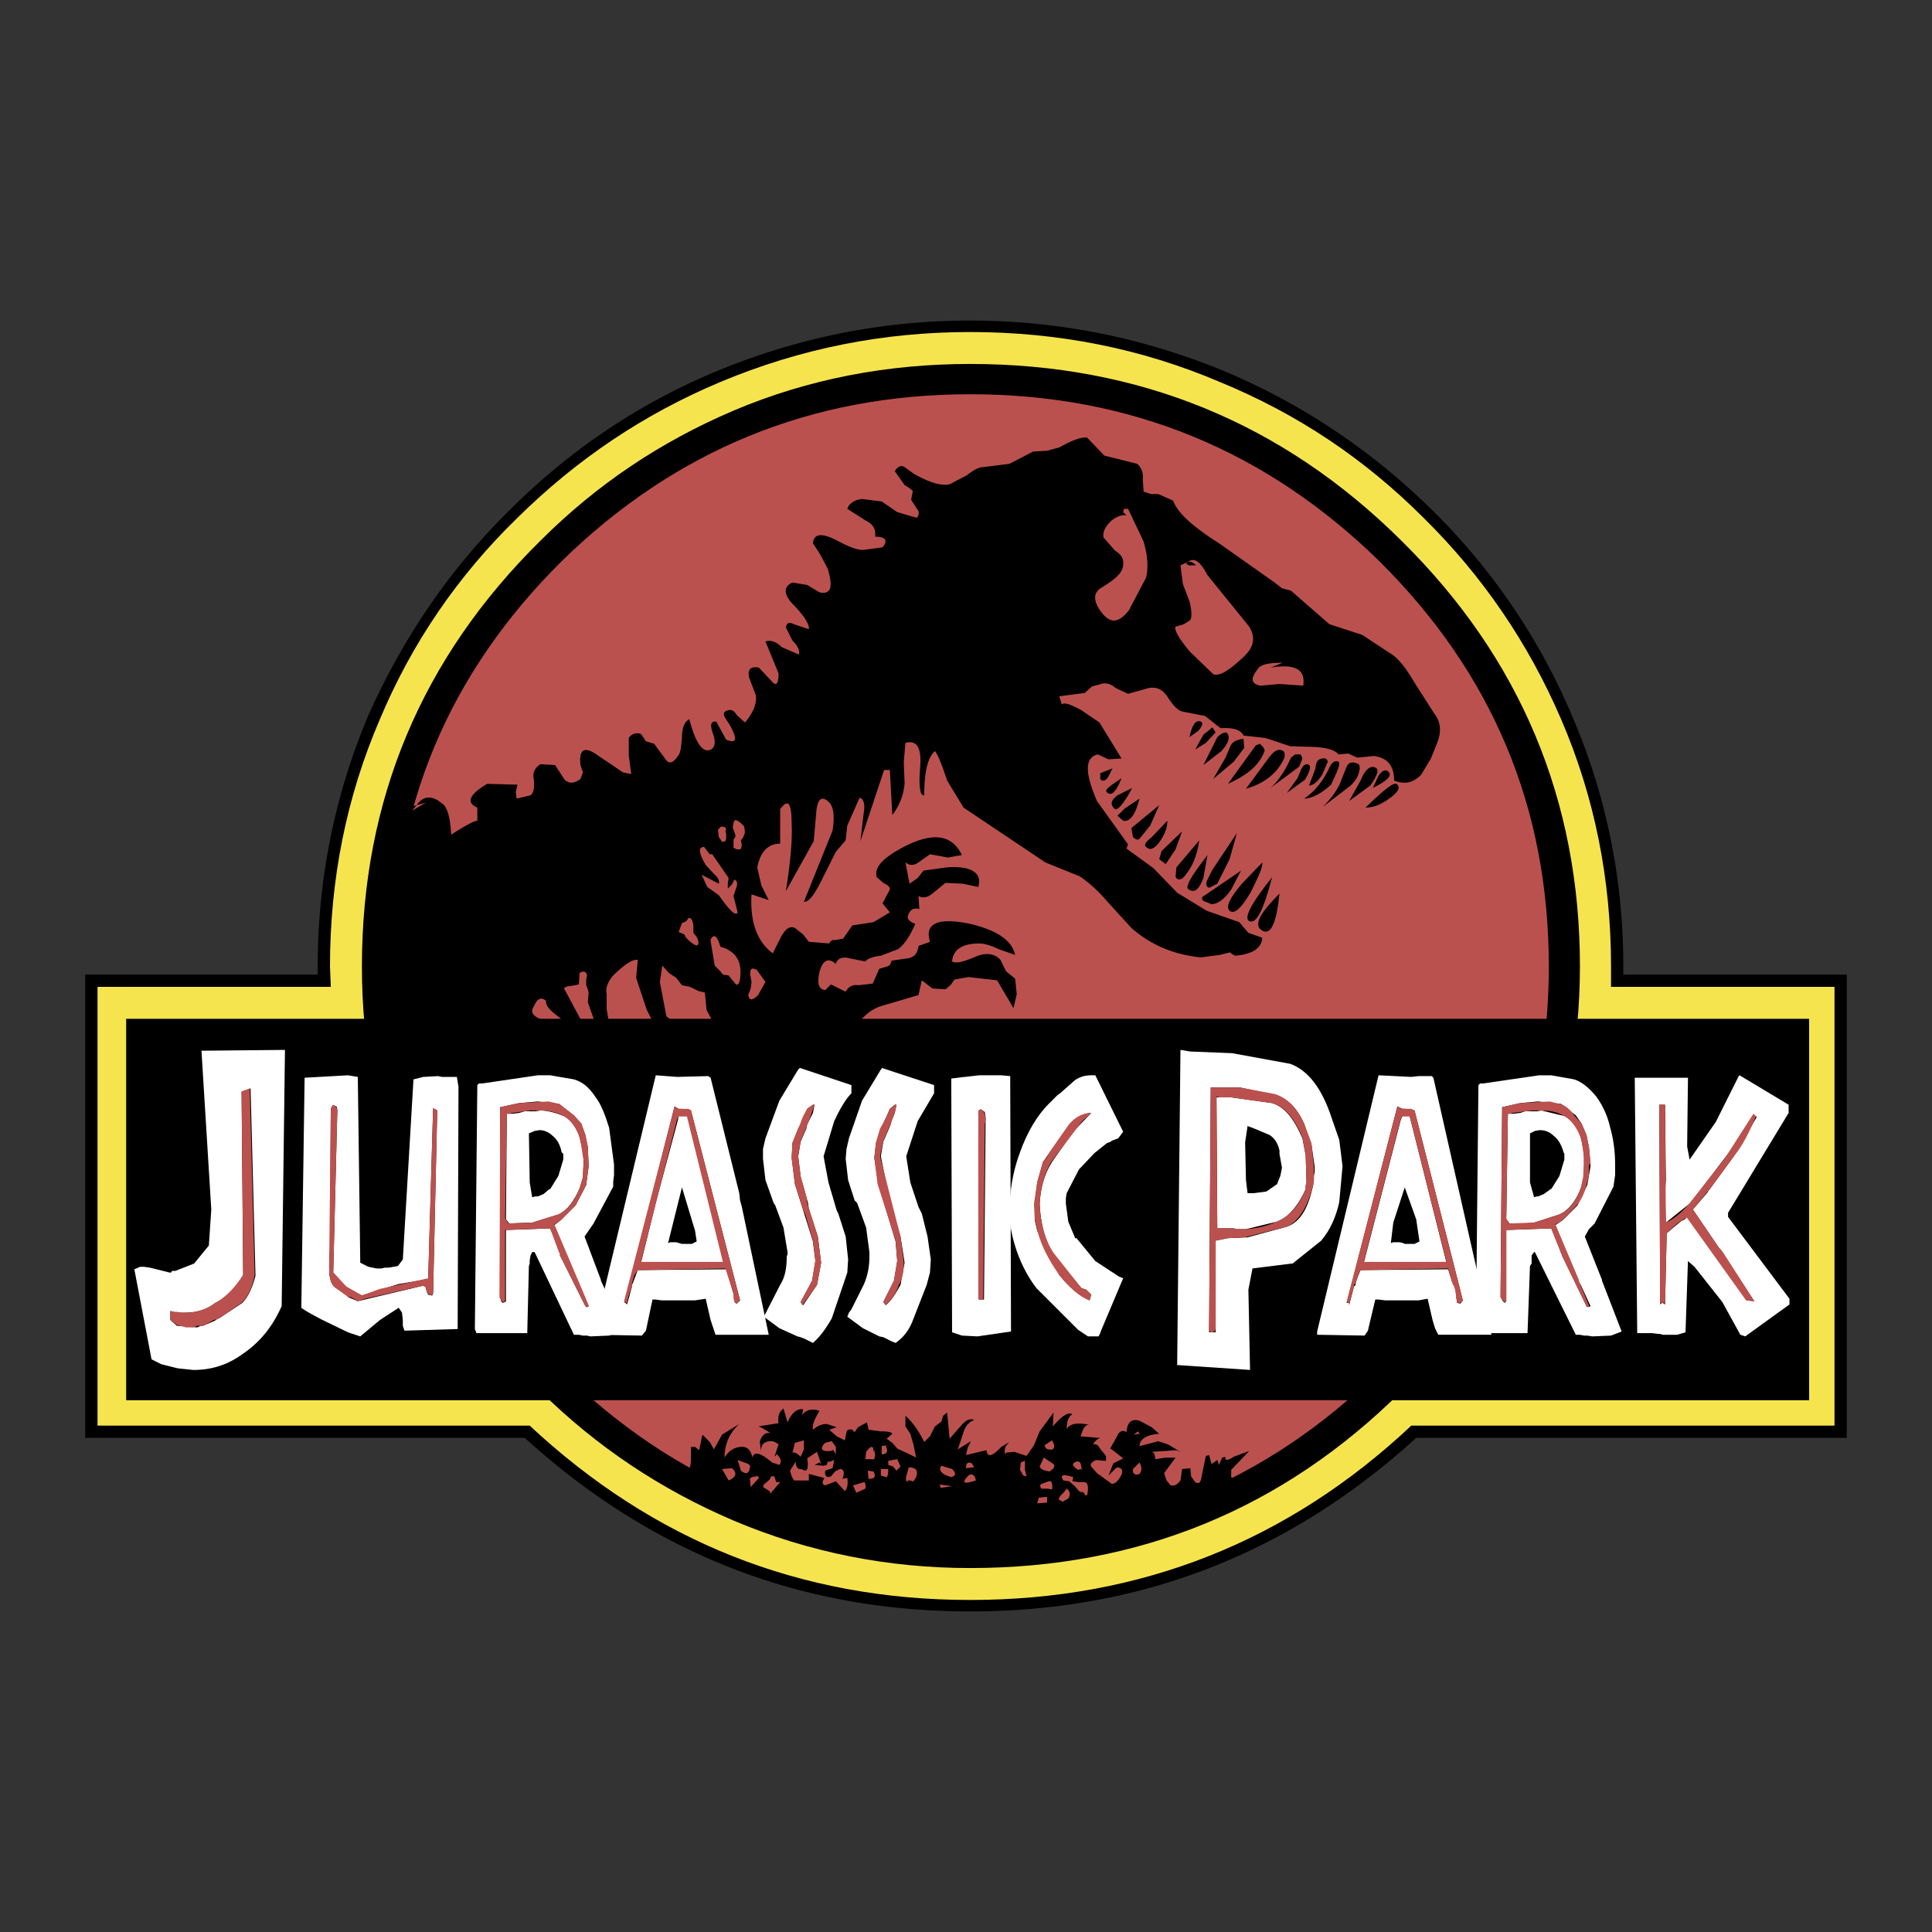 <?xml version="1.0" encoding="utf-8"?>

<!-- Uploaded to: SVG Repo, www.svgrepo.com, Generator: SVG Repo Mixer Tools -->
<svg width="800px" height="800px" viewBox="0 0 192.756 192.756" xmlns="http://www.w3.org/2000/svg">

<rect x="0" y="0" width="192.756" height="192.756" fill="#333333" stroke="none"/>

<g fill-rule="evenodd" clip-rule="evenodd">

<path fill="rgba(251, 251, 251, 0)" d="M0 0h192.756v192.756H0V0z"/>

<path d="M96.787 31.983c-8.82 0-17.232 1.715-25.317 5.063-7.84 3.267-14.7 7.922-20.662 13.884-5.962 5.88-10.617 12.74-14.047 20.417-3.348 7.922-5.063 16.333-5.063 25.073v.816H8.504v46.223h43.855c12.659 11.516 27.44 17.314 44.428 17.314 17.069 0 31.85-5.799 44.508-17.314h42.957V97.236h-22.295v-.816c0-8.739-1.715-17.151-5.145-25.073a63.347 63.347 0 0 0-13.885-20.417c-6.043-5.961-12.984-10.617-20.742-13.884-8.085-3.348-16.58-5.063-25.398-5.063z"/>

<path d="M96.787 33.127c-8.657 0-16.906 1.633-24.909 4.981-7.595 3.185-14.292 7.677-20.254 13.557-5.961 5.798-10.535 12.496-13.72 20.09-3.348 7.758-4.981 16.007-4.981 24.665l.082 2.041H9.729v43.773h43.12c12.332 11.516 26.95 17.395 43.938 17.395 17.069 0 31.768-5.879 44.018-17.395h42.223V98.461h-22.295V96.42c0-8.658-1.635-16.906-4.982-24.665-3.268-7.595-7.84-14.292-13.721-20.09-5.879-5.88-12.576-10.372-20.334-13.557-7.841-3.348-16.171-4.981-24.909-4.981zm-23.603 7.84c7.514-3.186 15.436-4.656 23.603-4.656 16.823 0 31.196 5.88 43.038 17.64C151.667 65.63 157.63 79.84 157.63 96.419c0 8.084-1.553 15.842-4.738 23.355-3.184 7.188-7.512 13.477-13.066 19.029-11.842 11.76-26.215 17.641-43.038 17.641-8.167 0-16.089-1.553-23.603-4.738-7.268-3.104-13.638-7.35-19.273-12.902-5.635-5.553-9.963-11.842-13.067-19.029-3.267-7.514-4.737-15.271-4.737-23.355 0-16.58 5.962-30.79 17.804-42.468 5.634-5.635 12.004-9.882 19.272-12.985z" fill="#f6e44e"/>

<path d="M154.525 96.42c0-15.844-5.635-29.238-16.904-40.426-11.271-11.025-24.828-16.66-40.834-16.66-15.925 0-29.482 5.635-40.752 16.66C44.764 67.182 39.129 80.576 39.129 96.42c0 15.68 5.635 29.154 16.905 40.344 11.27 11.105 24.827 16.66 40.752 16.66 16.006 0 29.563-5.555 40.834-16.66 11.271-11.19 16.905-24.664 16.905-40.344z" fill="#bb514e"/>

<path d="M105.115 140.928l-1.387 1.879-.572 1.389-.734 1.061-1.225-.408-.818.082-.08.164c-.164-.49 0-.818.408-1.227l-.816.49c-.898.98-1.389 1.062-1.471.326l-2.042.49.164-.734.327-.652-1.308.816.572-1.717c.164-.57.49-.979 1.062-1.225-.409-.162-.817 0-1.307.572l-1.144 1.307-.245-2.613-.408.326-.163.572-.654.49-.49.98-.572.57c-.653-1.307-1.307-2.123-1.878-2.613v1.062l.49.734.327 1.145.245 1.225-.326-.164-1.552-.734-.49-.572-.572-.408.572-.49c-.082-.164-.408-.244-1.144-.244l-1.225-.164-.164-.734-.898.49-.327.488-.245-.244c-.327-.082-.49 0-.572.244l-.164.818-.817-.408-.735-.654.735-.244-.979-.328c-.49 0-.898.164-1.389.572-.082-.49.164-1.062.654-1.879-.654-.244-1.307-.162-1.715.408l.082-.57c-.572-.082-1.144.326-1.552 1.307l-.408-1.389c-.49.408-.572.816-.49 1.471l-2.042.326c.163 0 .571.244 1.225.652-.572-.082-.898.328-1.062.898l.164 1.062c-.082-.572.082-.898.49-1.062.49-.162.817-.08 1.225.246l-.408 1.225.245-.244c.408.408.49.734.245 1.061l-.735-.244c-1.144-.98-1.797-1.145-1.96-.49-.164-.816-.572-1.145-1.225-1.062-.654.082-1.144.408-1.551 1.062 0-1.307.489-2.451 1.47-3.35l-1.715 1.062-.816 1.471-.409-.736-.735-.734-.327 1.551-.408-.326h-.408v1.062c0 .652-.082 1.061-.245 1.143l-1.307.246-.163.326 1.143 1.143 3.512 1.553 4.655 1.389 2.123.979 3.186 1.062 5.635 1.225 4.818-.082c.49 0 1.226.246 2.368.818 1.062.57 1.797.814 2.287.652l9.8-1.062 6.859-1.551c.572-.082 1.307-.408 2.287-1.062.98-.57 1.633-.979 2.287-1.061l2.449-.082 1.635-.654c.326 0 .406-.244.488-.652 0-.408.082-.572.326-.572l.818.082c.734-.164.652-.734-.408-1.471l-.654-.408v-.734l1.797-1.879-1.553.572c-.57.408-.896.408-.814 0l-.328.082-.326.734-.164-.49-.57.408-.246-.898-.326.082-.408 1.961c-.082.652-.244.896-.654.652l-.408-.572-.082-.816-.816.082-.162 1.143c-.328.408-.572.572-.98.49l-.408-.49-.246-.734 1.145-1.551h-.98l-1.061.162c0-.408-.082-.652-.328-.734l2.451-.164.408.164-1.227-.734-.979-.326-1.879.488c0-.652.654-1.143 1.961-1.225l-.736-.652-1.225-.654c-.816-.244-1.225.164-1.307 1.143-.326-.244-.734-.162-.98.49l-.652 1.145c.082 0 .49.326 1.307.98l-.98.488-.49 1.227.816-.816c.49 0 .654.244.49.734-.326.57-.572.898-.98.898l-1.469-1.062-.572-.652c-.164-.246.082-.49.49-.654l.98.082v-.49l-.654-.816c-.162-.326-.408-.408-.652-.326.244-.408.49-.572.734-.654l-1.959-.162c.244-.818.488-1.227.896-1.145-1.143-.244-1.959-.162-2.285.408 0-.734.162-1.225.57-1.471-.408-.244-1.061.164-1.959 1.227l.078-1.395zm-7.92 5.472h-.164l-.653.08c0-.49.164-.652.572-.49l.245.41zm-.572.817c.327-.246.654-.082.734.488-1.224.408-1.469.246-.734-.488zm-2.777 1.224l-.082-.328 1.225.164-1.143.164zm.082-2.205l1.062.326c.408.408.408.654-.082.816l-.653-.244c-.49-.325-.572-.572-.327-.898zm11.025-2.531c.244.408.326.652.082.898-.408.08-.736 0-.816-.408l.734-.49zm-.082 4.082c.082.246.164.49.082.816l-.408-.08h-.654c-.162-.246-.162-.41.082-.49l.654-.246h.244zm1.797 0l-.572-.082c-.408-.57 0-.652.98-.326l-.082.408.654.082h.572c.326.082.408.49.244 1.307h-.244v-.162l-.328-.246.082.164-.326-.164-.408-.49-.572-.491zm1.225-1.225h.082l-.082.164v-.164l-.326.082c-.654-.408-.654-.654-.164-.816.327-.082.49.162.49.734zm-6.043-.652l.408-.164v.898l.164.652-.326-.08-.328-.572.082-.734zm2.857.899c-.57-.082-.896-.246-.979-.49l.408-.898.979.652c.164.245 0 .489-.408.736zm-.244 2.531v.572l-.98.08.164-.57.816-.082zm1.307-.082l.326-.326.328-.408c.326.244.408.57.162.979l-.57.328-.41-.246.164-.327zm-23.193-3.43h.245l.408-.164-.164.816-.734.246c-.082.57.163.734.571.57l.409-.488.49-.246c.408 0 .49.408.245.98l.49-.082c.082.652 0 1.062-.245 1.307l-.898-.98-1.062.408c-.327-.082-.327-.326-.082-.734l-1.552-.408v.652h-1.47l-.245-.408-.163-.57.571-.898c0 .572.245.816.572.734.572.408.735 0 .572-1.061l.98-.654.408 1.225-.163-.162-.49.244.898.082.327-.082.082-.327zm.326-1.062c-.98.082-1.143-.244-.571-.816l.653-.162.408.57v.736l-.246-.41h-.082l-.162.082zm-2.695-.162l-.327.734c-.245-.244-.571-.49-.817-.408l.246-.98.897-.244v.898h.001zm-4.084 3.755l.082-.246.572-.488.163-.328h.327l.163.572h.408l-.98 1.145-.082-.246-.653-.409zm-.408-.898l-.817.898-.081-.816c.081-.164.408-.246.735-.246l-.164-.08c.164 0 .246.08.327.244zm-1.225-1.471c.245.082.408.246.327.41-.082.652-.409.734-.898.326l-.327-1.062.898.326zm13.475-.896v-.818l.49-.08-.082.08c.246.49.164.818-.408.818zm-.082 2.123v-.654h.735c0 .572-.082.816-.245.898l.082-.082-.572-.162zm1.226-.899l-.49-.164v-.408l.898-.164.327.736-.409.408-.326-.408zm1.552 1.469c-.246.082-.327-.082-.246-.49l.246-.896c.734 0 .979.326.734.979l-.245.408-.408-.082-.246-.08.165.161zm-4.329-2.205l.082-.734c.49-.652.735-.652.735 0l.082-.164.082.49-.082.408h-.899zm-.082 2.287c.081.164.163.408.081.654l-.898.408-.327-.736 1.144-.326zm.409-.326l-.082-.816.571.082c.246.488.164.734-.489.734zm-13.966.162l-.653-1.143.98-.082c.572.491.408.899-.327 1.225zm40.425-4.572l.408-.326.164.244v.082l-.082-.082-.49.082zm.572 2.777c.244.49.244.816 0 1.143-.408.164-.734 0-.652-.49l.652-.653zM108.465 43.662c-.572-.082-1.471.245-2.777.98l-1.225.327-1.389.082-2.367 1.225-2.613.327c-.408 0-.898.246-1.634.817l-1.715.898c-.735.163-1.878-.082-3.593-1.062l-.898-.654c-.408-.245-.735 0-.98.409l.98 1.388.409.246.408.326-.164.898.572.898c.245.245.245.571 0 .898l-1.96-.572-1.552-1.062-1.96-.245c-.817.082-1.307.49-1.47.98l1.796 1.144c.817.408 1.062.898.98 1.633 1.062 0 1.307.408.735 1.062l-1.796.245c-.572.082-1.47-.245-2.695-.898-1.552-.816-2.368-.734-2.45.245l.735 1.144.735 1.388c.571 1.878.326 2.614-.817 2.368l-1.225-.735-1.471-.245c-.898.409-.898 1.144 0 2.123 1.226 1.226 1.716 2.124 1.634 2.532l-1.47-.49c-.49-.245-.735-.163-.817.327l.653 1.306c.49.49.735.898.654 1.389l-1.715-.735c-.572-.572-1.144-.735-1.633-.572l1.307 3.186c0 1.062-.245 1.307-.653.816l-1.307-1.388c-.817-.164-1.144.163-.98.98l.653 1.715c.164.735-.163 1.715-1.062 2.776l-.816-.734c-.245-.409-.49-.571-.817-.49-.408.082-.572.245-.408.653l.571.898c.735 1.389.653 1.796-.409 1.389L71.469 72c-.571-.082-.653.327-.327 1.225.327.898.164 1.552-.49 1.633-.652.082-1.306-.898-1.878-3.103-.49.245-.735.898-.735 1.797-.081 1.062-.163 1.633-.408 1.878-.49.735-.898.817-1.225.327l-1.143-1.552-.817-.245-.49-.735c-.49-.164-.98 0-1.225.408v1.715l.245 1.878-.817-.163-2.777-1.878c-1.143-.735-1.633-.327-1.47 1.143l.245.735-.245.653c-.653.49-1.225.49-1.633 0l-.898-1.389-1.47-.082c-.49.327-.817.817-.653 1.47.081.816 0 1.388-.327 1.633l-1.389.327-.082-.654.163-.735-3.021-.082c-1.797 1.062-2.124 1.878-.98 2.369v1.306c-.49.082-1.307.572-2.613 1.389-.082-1.797-.408-2.777-.898-3.103-.98-.817-1.878-.817-2.532.163l.899-.245-1.389.817.49-.572c-1.143.327-1.96.816-2.368 1.551l-.98 4.165.408 2.042-1.062 6.534c0 1.225 0 2.206.49 2.776.49.654.572 1.227.245 1.879-.572 1.633-.572 2.695-.164 3.104l1.062.572 1.551.244c.98-.244 1.551-.244 1.878 0 1.552 1.225 4.818 2.369 9.555 3.348l7.514-.49 5.717.164 3.348-.734h2.368l3.512-.898 7.514-.572 2.042-.49 1.389-1.389c.734-.979 1.551-1.551 2.45-1.797l3.593-1.061.327-1.471 1.062.818 1.307.08.49-.408.408-.57 1.389-.246 2.857.326 1.635 2.777.326-1.389-.162-1.551-.9-.736-.57-1.143c-.572-.653-1.471-.734-2.451-.326-1.143.49-1.959.735-2.368.49.082-1.144.979-1.797 2.696-1.797.57 0 1.307.245 1.959.572l1.635.572c-.328-1.471-1.799-2.45-4.493-3.104-3.185-.653-4.574-.082-4.002 1.796l-1.144.408c-.082.654-.327 1.062-.979 1.225l-1.715.245c-.082.327-.164.491-.408.573l-.817.244-.653 1.471-1.389.162c-.653-.082-1.062.164-1.307.654l-1.47-.736-.571.572c-.654-.082-.817-.652-.572-1.797.327-1.225.898-1.47 1.633-.816.163-.572.653-.735 1.306-.572l1.633.327c.164-.245.735-.49 1.552-.572l1.715-.653c.736-.572 1.226-1.389 1.715-2.532-.653-.245-.898-.572-.653-.98.163-.409.49-.654 1.062-.49l-.082-1.307c.408.245.898.164 1.389-.245l1.307-1.062 1.715.082 1.552.327c.408-1.388-.654-2.124-3.104-1.96l-2.368.327-.572.735-.816.572-.408-2.124c.408.327.816.327 1.306 0l1.144-.817 1.796.327 1.388-.245c-1.062-2.205-3.185-2.368-6.533-.408-1.633.98-2.205 1.797-1.96 2.613l.653.572c.49.245.653.408.653.654l-.735 1.388.735.898-1.633.98-2.123.326-.898 1.307-.816.163c-.246-.082-.49.082-.572.327l-2.042-.164-.571-.735-.819-.65c-.572-.245-.98.164-1.389.899l-.817 1.633c-1.551-1.144-2.287-3.103-2.124-5.88l1.715.572-.734-1.47-.408-1.797c.326-1.633 1.143-2.368 2.286-2.368v-3.43c.816-1.144 1.144-.571 1.144 1.47.081 1.388-.082 3.593-.572 6.696l2.777-4.981.245-2.777c.082-1.307.49-1.797 1.144-1.225.571.408.735 1.388.489 2.94l-2.858 7.105c.408.081.98-.572 1.715-2.042l1.47-2.94.979-1.144.164-1.47 1.225-2.777c.408.082.571.653.408 1.552l-.326 2.777 2.368-7.105h.571l.245 4.492a5.825 5.825 0 0 0 1.225-3.185l-.082-2.124.164-1.878c1.143-.326 1.633.49 1.47 2.45-.164 1.96 0 2.858.408 2.776 0-2.286.327-3.756 1.062-4.41.246.246.654 1.226 1.225 2.94l1.633 2.695 8.166 5.471 3.432 1.389c.734.49 1.715 1.307 2.693 2.45l2.451 2.694c2.041 1.797 4.41 2.696 6.941 2.94l1.879-.245.979-.245c.082 0 .164.082.246.163l.326.163c1.715-.163 2.613-.734 2.695-1.796l-1.389-.49-.898-1.061-3.266-1.144-2.941-1.797-2.367-2.45-2.695-1.959.164-.409-3.104-4.328c-1.225-2.858-1.225-4.329.082-4.655l1.061.49 1.307-.082-2.205-3.594-1.797-1.225c-1.061-.571-1.715-.817-1.959-.571l-.246-.817 2.533-.327.734-.653.898-.245c.49-.164.98 0 1.469.408l1.227.572 2.041-.572c.816-.163 1.471.163 1.959.98.49.735.98 1.306 1.553 1.388l2.123.409 1.553 1.225c1.225-.082 2.041.163 2.285.735l2.205.245 2.451.817 2.531.081c1.225.082 1.961.327 2.287.735l.979-.082.898.408 1.635-.164c1.389.164 2.041.98 2.041 2.45 1.062.408 1.879.245 2.695-.571l.98-1.634.652-1.633c.408-1.062.326-2.042-.326-2.858l-1.879-2.94c-.816-1.389-1.469-2.287-2.205-2.858l-3.104-2.042-3.266-1.062-3.838-3.348-.898-.245-.736-.572-5.553-3.92c-2.449-1.552-4.084-2.94-4.574-4.247l-1.469-.654h-.734l-.736-.244-.082-1.226c.082-.653-.162-1.225-.57-1.552l-3.268-.816-1.713-1.792z"/>

<path d="M119.816 72c-.49-.245-.898.327-1.143 1.552l.898-.653c.409-.49.491-.817.245-.899zM121.287 73.062l-.328-.49-.897.735-.818 1.47 1.063-.653.98-1.062zM121.857 74.94c.736-.816.898-1.388.572-1.796-.162-.164-.572 0-.98.408l-1.387 2.776 1.795-1.388zM124.062 73.715c-.734.082-1.143.327-1.307.735l-.488 1.143-1.227 2.124 2.041-1.715 1.062-1.388-.081-.899zM125.289 74.369l-2.777 3.838c1.797-.817 2.939-1.715 3.512-2.94l.164-.408-.164-.327-.326-.327-.409.164zM127.902 74.859c-.408-.164-.816.081-1.307.735l-2.287 3.103c1.959-.571 3.186-1.633 3.838-3.103.083-.408 0-.654-.244-.735zM129.779 75.267h-.57l-.408.327c-.654 1.47-1.389 2.45-2.043 3.021l2.859-2.123.326-.817-.164-.408zM130.352 76.247l-.244.082-.246.327-.408.979-1.062 1.47 1.797-1.307c.653-1.061.653-1.551.163-1.551zM132.475 76.002c-.082-.408-.408-.408-.816-.245-.244.082-.408.49-.408.899l-.652 1.715c.406 0 .816-.327 1.305-1.062l.571-1.307zM133.537 76.002c-.246-.164-.654 0-.898.572-.572 1.225-1.389 2.369-2.531 3.104.734 0 1.715-.49 2.693-1.389.654-1.388.98-2.123.736-2.287zM135.414 76.166c-.49-.164-.816-.164-1.061.327l-.49 1.225c-.326.979-.98 1.878-1.879 2.776l2.777-2.123c.49-.49.734-.898.816-1.307.165-.49.083-.817-.163-.898zM137.211 76.574c-.49-.245-1.061.245-1.469 1.307l-1.145 2.042 2.123-1.552c.737-1.062.901-1.634.491-1.797zM136.967 78.615c1.471-.735 1.961-1.225 1.551-1.633-.244-.245-.57-.163-.979.408l-.572 1.225zM139.416 78.289c-.244-.408-1.225.408-3.184 2.287.734 0 1.469-.245 2.367-.898.817-.573 1.145-1.063.817-1.389zM127.656 89.151c-1.879 1.878-2.531 3.021-1.879 3.593.981.735 1.553-.49 1.879-3.593z"/>

<path d="M126.922 87.517c-1.961 2.45-2.777 3.92-2.369 4.328.736.49 1.47-.898 2.369-4.328zM122.674 90.866c.49.408 1.227-.327 2.125-1.878.734-1.47 1.225-2.532 1.143-2.94L123.9 88.17c-1.226 1.47-1.632 2.287-1.226 2.696zM120.879 90.212c.57 0 1.307-.49 1.959-1.47l.98-1.879-3.594 2.45c-.326.164-.408.327-.162.572l.817.327zM121.449 88.17l1.225-2.45.736-2.613-2.451 3.675-.57 1.144c-.082.408 0 .571.244.653l.816-.409zM118.592 88.743c.652.408 1.062-.082 1.471-1.144l.408-2.287c-1.635 2.124-2.287 3.185-1.879 3.431zM118.02 87.599c.898-.98 1.389-2.123 1.635-3.756l-2.287 2.695-.082.898c.081.326.407.408.734.163zM117.285 84.74l.653-1.796-2.042 1.96-.244.816.653.49.98-1.47zM116.469 81.882l-1.553 1.633c-.734.572-.898.899-.326 1.144.326.163.816-.164 1.307-.98.408-.654.572-1.225.572-1.797zM115.652 80.331l-2.777 2.287.164.898c.244.245.488.327.652.164l1.062-1.307.899-2.042zM112.059 81.882c.652.164 1.225-.571 1.633-2.205l-1.471.98-.734.735.572.49zM112.957 78.615l-1.471.735c-.652.49-.734.898-.326 1.307.244.327.899-.326 1.797-2.042zM110.506 79.105c.408.327.898-.163 1.389-1.47l-1.061.735c-.41.327-.654.572-.328.735zM110.588 77.472l.408-.816-1.225.49v.572c.245.326.573.162.817-.246z"/>

<path d="M112.059 51.093l.326.327c-.408-.082-.98.082-1.551.572-.654.653-.818 1.143-.736 1.633l1.145 1.307c.652.408.896.816.816 1.47-.082.816-.816 1.388-2.123 2.205-.898.49-.898 1.388 0 2.532.898 1.143 1.715.98 2.693-.245l1.717-3.267c.244-.98.162-2.205-.246-3.593l-1.551-3.267h-.41l-.08.326zM118.346 56.238l.164-.163-.734.327.244 1.878.654 1.715c.244.98.244 1.552.08 1.878l-.652.408-.816.245c-.164.245.244 1.062 1.389 2.45l2.367 2.286c.654.246 1.633-.408 3.021-1.715 1.062-.979 1.227-1.96.572-3.021l-4.164-5.145c-.736-1.388-1.307-1.796-1.961-1.306.244-.082.49 0 .816.327h-.734l-.246-.164zM126.758 66.61l1.225-.49c-1.307 0-2.205.163-2.449.572-.816.979-.734 1.551.244 1.714l1.879-.163 2.369.163c.244-1.633-.817-2.204-3.268-1.796zM70.816 85.23l-.571-.734c-.572 0-.572.572.163 1.797l.817.898c.408.327.572.653.49.98L70 87.272l.571 1.225 1.144.816c1.144 1.634 1.715 2.124 1.878 1.715l-.409-1.633.327-.98c.082-.327 0-.572-.245-.653l-.245.49-.408.408v-.49l.082-.572-1.633-2.369h-.246v.001zM69.183 92.335c-.082-.571-.245-.816-.49-.735l-.245.327-.409.163-.327.898.572.245.163.327c.898.898 1.307.98 1.225.327l-.163-.408-.327-.409v-.735h.001zM71.878 94.459c-.327-1.144-.653-1.307-.98-.735v.164l.408 2.451.572.57.245.328.572.082.653.816c.245.244.409.08.49-.49.245-1.798-.49-2.778-1.96-3.186zM75.553 96.828l-.082-.082c-.653-.326-.735.082-.49 1.225l-.082.654-.245.652c.082.572.409.572.98 0l.735-1.307-.816-1.142zM70.49 100.748l-.164-1.715-.654-.164-.816-.408-.817-.164-.571-.735-.735-.49-.653-.734-.246 1.633.654 3.429 1.633 1.225 1.225.246 1.633-.326.327-.246-.816-1.551zM61.343 97.154c-.572.572-.98 1.307-.817 2.041v1.471l.245 1.469.653.49.735-.08.49.326 2.369-.164.409-.162-.898-1.797-1.062-3.186.163-1.797c-.572-.081-1.307.491-2.287 1.389zM57.831 97.072l-.081 1.143-.817.164c-.327 0-.572.082-.653.246l1.796 3.348.98.898.816.572.082-.49-.164.244-1.144-3.186.082-.979-.082-.328-.163-.408v-.57l.082-.408c-.081-.41-.326-.49-.734-.246zM53.258 100.42c-.327.49-.164.818.408 1.145l1.797.57 1.388.246-1.388-1.143c-.654-.49-1.062-.98-.98-1.389-.49-.408-.899-.245-1.225.571zM74.328 83.025l-.082-.572-.327-.326c-.49-.408-.653-.408-.735 0l-.081.408.163.49c.082.164.163.409.082.49l-.164.245v.817l.327.163h.327l.082-.081.082-.245v-.164l-.082-.408.245-.327.163-.49zM72.368 82.536l-.409-.082-.326.326.081.735.245.327.082.163.327-.081.081-.245v-.49l-.081-.245.081-.164-.081-.244z" fill="#bb514e"/>

<path d="M180.496 139.703v-38.057H12.587v38.057h167.909z"/>

<path d="M20.836 124.268l-1.47 1.797-1.878.734h-.327l-.082.164h-.163l-.653-.164-1.307-.326-.572-.082h-.408l-.572.246 1.715 8.982.98.49 1.633.408 1.551.164c1.797 0 3.431-.49 4.982-1.635 1.552-1.061 2.858-2.531 3.838-4.736l.327-25.562-8.33.082.98 15.844-.244 3.594zm3.267-15.354l.897-.326.49 18.701c-.327 1.225-.735 2.123-1.307 2.695l-2.205 1.471-.327.162-.245.164-1.144.49h-.245l-.327.164-2.042-.164-.654-.572v-.898l.654.164h.816c1.225 0 2.205-.328 3.021-.98 1.226-.572 2.042-1.553 2.777-2.777l-.159-18.294zM45.745 108.424l-.164-.98h-1.47l-.408-.08-1.47.08-.98.246-1.062 17.967-.49.652-.898.164h-.409l-.327.082h-.49l-.817-.164-.816-.408-.245-18.539-.98-.162-4.328.244-.327 22.949c.653.49 1.389.816 1.96 1.143l2.695 1.307 1.225.408 1.959-1.633 1.879-1.225.326.49.082.734v.572l.163.49 5.309-.164.083-24.173zm-2.533 2.205h.082l.326.164-.408 18.211-.082.244h-.081l-.327-.08-.163-.326-.081-.41-.245-.162-6.534 1.551-.98-.408v-.082l-1.307-.898c-.408-.326-.572-.979-.572-1.959v-1.143l.082-.736.082-13.965.163-.326h.163l.245.082.082.326-.409 16.252 1.307 1.469 1.552.816 3.675-1.143 2.939-.49.491-16.987zM59.382 109.404c-.653-.98-1.307-1.471-2.123-1.715l-2.368-.408h-1.225l-5.553.816h-.327l-.164.162-.245 24.338.164.408h5.063l.164-6.697.082-.244v-.326l.082-.49.163-.326h.245l3.92 8.248h.49l.408.082h.408l.327.08 1.878-.08 1.062-.408-.735-2.615-1.143-2.449v-.082l-1.634-4.328.898-1.307 1.96-3.676v-.488l.082-.654v-1.062l-.49-3.674c-.408-1.308-.816-2.37-1.389-3.105zm-9.473 1.061l1.878-.408 1.878-.162 2.124.244 1.47 1.143.735.818.408 1.143.245 1.225.082 1.879-.245 1.879-1.062 2.041-1.47 1.471-.653.49 2.287 5.389.163.328.081.244.899 2.123-.082.082h-.163l-.082-.082-2.532-5.062v-.246l-.98-2.449-4.41.162v7.105l-.082.082-.245.082-.163-.164-.082-.408v-18.949h.001z" fill="#ffffff"/>

<path d="M51.788 111.037l-.653.082h-.572l-.082 10.535.327.408 2.287-.082 2.613-.816c.898-.408 1.552-1.307 2.123-2.613l.327-1.062.082-2.041-.327-1.633c-.245-1.145-.898-2.043-1.633-2.451-.98-.408-1.796-.57-2.368-.57l-.49.08H52.36l-.572.163zm4.41 4.084v.572l-.49 1.633-.816 1.307h-.082l-.571.49-.572.244h-.245l-.327.082-.245-1.471-.082-4.9.571-.244.49-.082c.409 0 .899.164 1.307.572.409.326.735.816.898 1.633l.164.164zM67.549 107.443l-2.123-.162-6.125 25.562.081.162v.164l4.655.082.408-.49.653-3.104h.327l.571.08h3.349l1.062-.162.49 2.123.49 1.471h5.308l-2.694-12.822-.164-.572-.082-.734-2.858-11.516-.245-.162-3.103.08zm1.225 3.268l.164.082 4.9 18.945-.327.328-.164-.082-.164-.898-.735-2.449-8.82.082-.49 1.305-.082.164v.164l-.49 1.797-.164-.164h-.082l4.981-19.6.408.244h.409l.408.082h.248z" fill="#ffffff"/>

<path d="M68.611 111.363h-.899l-.082.408-2.123 7.922-1.552 6.289h8.331l-3.675-14.619zm.409 12.741h-.98l-.571-.162h-.572l-.245.082 1.388-5.555 1.307 4.328.163 1.062-.49.245zM79.799 106.545l-.163.164-1.878 3.104-1.388 3.756-.246 1.062v.98l.246 2.123.816 2.287.163.244.817 2.205.408 2.451v.244l-.082.164v.08c0 1.062-.163 2.043-.653 2.777l-1.633 3.186 1.552 1.143 1.796.816.327.082.409.164.816.408c.654-.572 1.226-1.307 1.879-2.451l1.551-4.572.082-1.307-.245-2.287-.735-2.287-.164-.326-.816-2.777-.49-2.613 1.062-3.512c.572-1.225 1.143-2.205 1.715-2.775v-.818l-5.146-1.715zm.409 4.818l.327-.734.571-.408h.164l-.164.816-.571 1.145-.082.408-.572 1.307-.245 1.469.245 2.043.735 2.613.082.57.898 2.777.327 2.613-.408 2.205-1.388 2.041-.246-.326 1.144-2.123.327-1.959-.245-1.961-1.796-5.717-.327-2.613.081-1.471.572-1.469.327-.49.164-.572v-.082l.08-.082z" fill="#ffffff"/>

<path d="M93.193 109.078v-.818l-5.227-1.715v.082l-.082.082-1.878 3.104-1.307 3.756-.245 1.062-.082.98.245 2.123.654 2.041.245.246.898 2.449.327 2.451v.488c0 .898-.163 1.879-.572 2.777l-1.225 2.449-.245.328-.163.408 1.552 1.143 1.633.816.408.082.817.408.408.164c.817-.572 1.389-1.307 1.797-2.451l1.306-3.348.327-1.225.082-1.307-.327-2.287-.572-2.287-.327-.652-.816-2.451-.409-2.613 1.144-3.512 1.634-2.773zm-3.92 1.143h.163l-.163.816-.327.816-.082.328-.164.408-.572 1.307-.245 1.469.817 4.084 1.144 3.92.408 2.613-.408 2.205c-.49.898-.898 1.551-1.47 2.041l-.245-.326 1.062-2.123.327-1.959-.164-1.961-1.715-5.717-.408-2.613.164-1.471.49-1.469.245-.49.245-.572.082-.082v-.082l.327-.734.489-.408zM97.686 107.281l-1.389.162h-.082l-1.307.164.082 25.316.979.328 1.552.08 3.348-.488-.08-25.48-.898-.082h-2.205zm.244 3.43l.326.244.082.572-.164 18.131h-.488v-18.865l.162-.082h.082z" fill="#ffffff"/>

<path d="M109.199 115.039l1.225-.98.41-.162.08-.082.654-.246.49-.652-2.777-5.635h-.408c-.652 0-1.143.162-1.633.49l-1.471 1.307-.244.162-.898.898c-1.145 1.143-2.123 2.777-2.859 4.818-.734 1.961-1.061 4.002-1.061 6.125v.572l.082.572c.408 2.449 1.307 4.572 2.613 6.287l4.164 4.166.98.652h1.061l.164-.326.082-.244 2.205-5.227-.408-.164-2.369-1.551-1.879-2.287h-.162v-.082l-.654-1.553-.244-1.797v-.57l.082-.49 1.225-2.369 1.55-1.632zm-2.123-2.123l-2.123 3.021c-.816 1.307-1.143 2.695-1.225 4.164.082 2.043.57 3.758 1.387 5.064l2.777 3.348.49.164.49.49-.164.57c-.979-.408-2.041-1.307-3.021-2.531l-2.205-4.41-.244-1.061V120.1l.244-2.123.572-2.041 2.613-3.676c.572-.734 1.307-1.143 2.205-1.225l-1.796 1.881zM132.883 111.609c-.98-3.021-2.367-4.818-4.164-5.473l-5.799-1.061-4.166-.164-.979-.164-.328 31.443 7.27.49-.164-8.004.408-2.123 3.92-.49h.082l2.859-2.287c.898-1.062 1.469-2.367 1.797-3.838l.326-3.594-.326-2.613-.736-2.122zm-12.086-3.103h2.939l3.512.734c1.143.328 2.123 1.225 2.859 2.859l.734 2.041.326 2.287v.49l-.082.408v.408l-.082.57c-.488 2.207-1.225 3.594-2.613 4.084l-3.92 1.062-1.959.082-1.225.244v9.146h-.654v-.244l.165-24.171z" fill="#ffffff"/>

<path d="M122.838 109.486h-1.469l.08 13.066h1.633l.328.082h.898l3.348-.816c1.145-.654 1.961-1.717 2.613-3.186v-.328l.082-.326-.082-2.693-.326-1.717c-.816-1.877-1.715-3.104-3.021-3.512l-4.084-.57zm1.633 2.858l.654.246 1.551.652c.49.326.818.816.98 1.553v.326l.246 1.389-.164.816-.326.816-1.062.734-1.225.164h-.654l-.162-1.307-.082-3.756.244-1.633zM142.848 107.363h-1.309l-.734.08-3.266-.162-6.125 25.562v.326l4.736.082.326-.49.734-3.104h.328l.652.08h3.348l.898-.162.49 2.123.246.816.326.654h5.309l-5.799-25.645-.16-.16zm-2.205 3.348h.162l.326.082 4.818 18.945-.244.328-.326-.082-.082-.49v-.408l-.164-.654-.244-.488-.408-1.307-8.738.082-.246.57-.244.734v.164l-.164.164-.49 1.877v-.244h-.244l5.062-19.6.49.244h.326l.41.083z" fill="#ffffff"/>

<path d="M140.643 111.363h-.736l-.162.408-3.676 14.211h8.248l-3.674-14.619zm-1.635 10.617l1.145-3.512 1.143 3.186.326 2.205-.49.244h-.979l-.164-.08-.326-.082h-.654l-.244.082.243-2.043zM147.992 108.098h-.326l-.164.162-.246 24.338.164.408h4.982l.244-6.697.164-.244v-.816l.244-.326h.082l4.084 8.248h.408l.408.082h.326l.49.08 1.879-.08 1.061-.408-1.959-5.064v-.082l-1.715-4.328.408-.734.57-.572 1.879-3.676.164-1.143v-1.062c0-1.307-.164-2.531-.49-3.674a8.254 8.254 0 0 0-1.389-3.104c-.816-.98-1.471-1.471-2.205-1.715l-2.287-.408h-1.225l-5.551.815zm1.879 2.367l1.795-.408 1.797-.162 2.287.244 1.471 1.143.57.818.49 1.143.246 1.225.162 1.879-.326 1.879-.98 2.041-1.469 1.471-.736.49 2.287 5.389.082.328.164.244.979 2.123-.162.082h-.164l-.082-.082-2.449-5.062v-.082l-.082-.164-.98-2.449-4.49.162v7.105l-.164.164-.164-.164-.244-.408.162-18.949z" fill="#ffffff"/>

<path d="M151.666 111.037l-.652.082h-.572l-.162 10.535.326.408h1.551l.898-.082 2.531-.816c.898-.408 1.635-1.307 2.125-2.613l.326-1.062.082-1.143-.082-.49v-.408l-.082-.816-.164-.816c-.244-1.145-.896-2.043-1.633-2.451l-2.369-.57-.488.08h-1.145l-.49.162zm1.471 1.797l.49-.082c.49 0 .98.164 1.389.572.326.244.734.734.98 1.633l.08.164v.572l-.49 1.633-.816 1.307h-.082l-.08.082-.572.408-.572.244h-.162l-.246.082-.408-1.471v-4.9l.489-.244zM173.553 107.281l-.08.082-2.287 4.572-2.613 3.758-.246-1.307.082-6.861H163.1l.246 25.48h1.469l.654.082h.164l.244.082h1.471l.816-.246.244-7.104.654.57 2.775 3.512 1.797 3.268.49.162 4.41-3.184v-.572l-6.125-8.166v-.408l6.043-9.965v-.816l-4.899-2.939zm1.388 3.92l.328.244-2.287 3.92-2.451 3.35-.082.08-.08.164-1.471 1.715 2.613 3.838.164.164 3.348 5.145-.734-.082-5.963-8.328-.162.162-.082.082-.326.164-.408.326-1.062.898-.164 7.105-.244-.164-.164.082-.08.082-.082-19.928h.57l.082 7.514-.082 1.225.082 3.021 2.451-1.959 4.246-5.555.408-.734 1.632-2.531z" fill="#ffffff"/>

<path d="M24.919 108.588l-.817.326.163 18.293c-.816 1.225-1.715 2.205-2.777 2.777a4.963 4.963 0 0 1-3.021.98h-.327l-.49-.082h-.327l-.327-.082v.898l.654.49.898.246h.735l.409-.164h.571l.49-.246.572-.326.327-.082.327-.162 2.124-1.471c.653-.572 1.062-1.553 1.307-2.777l-.491-18.618zM43.294 110.629l-.082-.164-.49 17.07-4.818 1.061-1.796.652-1.552-.896-1.307-1.389.409-16.252-.164-.326-.164-.164-.163.082-.163.326-.164 15.762c0 1.062.164 1.715.572 2.041l1.225.898.082.082h.245l.327.164.409.244.245-.082.49-.162 5.799-1.307.245.162.081.246v.164l.163.244.327.162.163-.244.408-18.131-.082-.08-.082-.164h-.163v.001zM51.788 110.057l-1.878.408-.082 18.947.163.326.163.164h.164l.081-.164v-7.023l4.492-.162.898 2.449h.082v.246l2.532 5.062h.082v.082h.163l.082-.082v-.082l-3.43-8.084.327-.164.327-.244 1.47-1.471 1.062-2.041.245-1.879-.082-1.959-.245-1.145-.408-1.143-.735-.818-1.47-1.143-1.062-.244-2.941.164zm-.98 1.062l.327-.082 1.797-.244h.98c.817 0 1.552.162 2.368.57.735.408 1.307 1.307 1.633 2.369l.245 1.715.082.326-.082 1.635-.327 1.143c-.571 1.389-1.225 2.205-2.123 2.613l-2.613.816-2.368.082-.327-.49.164-10.453h.244zM67.712 110.629l-.408-.244-5.063 19.518h.163l.164.164v-.164l.163-.654.327-.896v-.328l.245-.816.327-.488 8.738-.164.816 2.449v.49l.082.408.245.164.327-.328-4.9-18.945-.245-.164h-.981v-.002zm0 .734h.817l3.593 14.537h-8.167l3.593-14.209.164-.328zM81.27 110.221h-.164l-.571.408-.409.734v.082l-.082.082-.163.491-.245.572-.572 1.389-.081 1.55.327 2.614.816 2.531.245.572.735 2.531.245 1.961-.327 2.041-1.143 2.123.163.327 1.471-2.041.408-2.206-.327-2.613-1.061-3.348-.082-.654-.572-2.041-.245-1.961.245-1.551.572-1.306.082-.326.163-.328.572-1.633zM89.436 110.221h-.163l-.49.408-.327.734v.082l-.082.082-.245.49-.326.572-.409 1.389-.164 1.551.327 2.613 1.797 5.635.164 1.961-.327 2.041-1.062 2.123.245.326c.572-.57 1.062-1.225 1.307-2.041.327-.572.49-1.225.49-2.205l-.327-2.613-2.042-8.004.326-1.551.572-1.307.164-.326.082-.328.327-.816.163-.816zM97.766 110.711l-.162.082v18.865h.49l.162-17.558.082-.246v-.327l-.164-.572-.326-.326-.082.082zM104.707 114.957l-.244.49-.408.49-.572 2.041-.326 2.123.082 1.553.244 1.061c.408 1.635 1.225 3.105 2.205 4.492.98 1.225 1.961 2.123 3.021 2.531l.164-.57-.49-.49-.49-.164-2.777-3.512c-.816-1.225-1.305-2.857-1.387-4.9.082-1.469.408-2.857 1.143-4.164l3.104-4.084.898-.816c-.816 0-1.633.408-2.287 1.225l-1.88 2.694zM123.736 108.506h-2.939l-.164 24.256.164.162h.162l.082-.08h.164l.082-.328v-8.738l1.225-.244 1.633-.082 4.246-1.062c1.227-.57 2.043-1.959 2.613-4.084l.082-.57v-1.307l-.244-2.369-.734-1.959c-.736-1.635-1.717-2.531-2.859-2.939l-3.513-.656zm-2.041.98h1.143l4.084.57c1.225.328 2.205 1.471 3.021 3.432l.326 1.797.082 2.613-.082.326v.408c-.652 1.633-1.551 2.613-2.613 3.104-.898.49-2.123.816-3.348.898h-.898l-.328-.082h-1.633l-.08-13.148.326.082zM141.131 110.793l-.326-.164h-.98l-.408-.244-5.062 19.518h.082l.162.164v.082l.49-1.797v-.164l.164-.164.244-.816.246-.488 8.738-.164.408 1.389.244.488.246 1.471.244.164.326-.328-4.818-18.947zm-1.225.57h.736l3.674 14.537h-8.248l3.676-14.209.162-.328zM151.666 110.057l-1.795.408-.164 18.947.244.326.164.164h.082l.082-.164v-7.023l4.49-.162.98 2.449h.082v.246l2.449 5.062h.082v.082h.164v-.164l-.98-2.367-.082-.246-2.287-5.471.328-.164.408-.244 1.389-1.471c.488-.572.816-1.307.979-2.041l.246-.98v-.898l.162-.408-.162-1.551-.246-1.145-.49-1.143-.734-.818c-.408-.57-.816-.979-1.471-1.143l-.979-.244-2.941.163zm-.734.98l1.959-.244h.818c.979 0 1.715.162 2.367.57.736.408 1.307 1.227 1.715 2.369l.246 1.715-.082 1.961-.244 1.143c-.49 1.389-1.227 2.205-2.125 2.613l-2.531.816-2.449.082-.326-.49.162-10.453h.246l.244-.082zM175.188 111.363l-.246-.244-2.939 4.574-3.348 4.246c-.736.898-1.553 1.633-2.451 2.041l-.082-11.76h-.57l.082 19.928.08-.164h.328v.082l.08.082.164-7.105 1.062-.98.734-.49h.082l.082-.162 5.961 8.328.816.082-3.186-4.98-.162-.164-.164-.164-2.613-3.838 1.471-1.797.162-.162 2.451-3.35c.817-.979 1.551-2.368 2.206-4.003z" fill="#bb514e"/>

</g>

</svg>